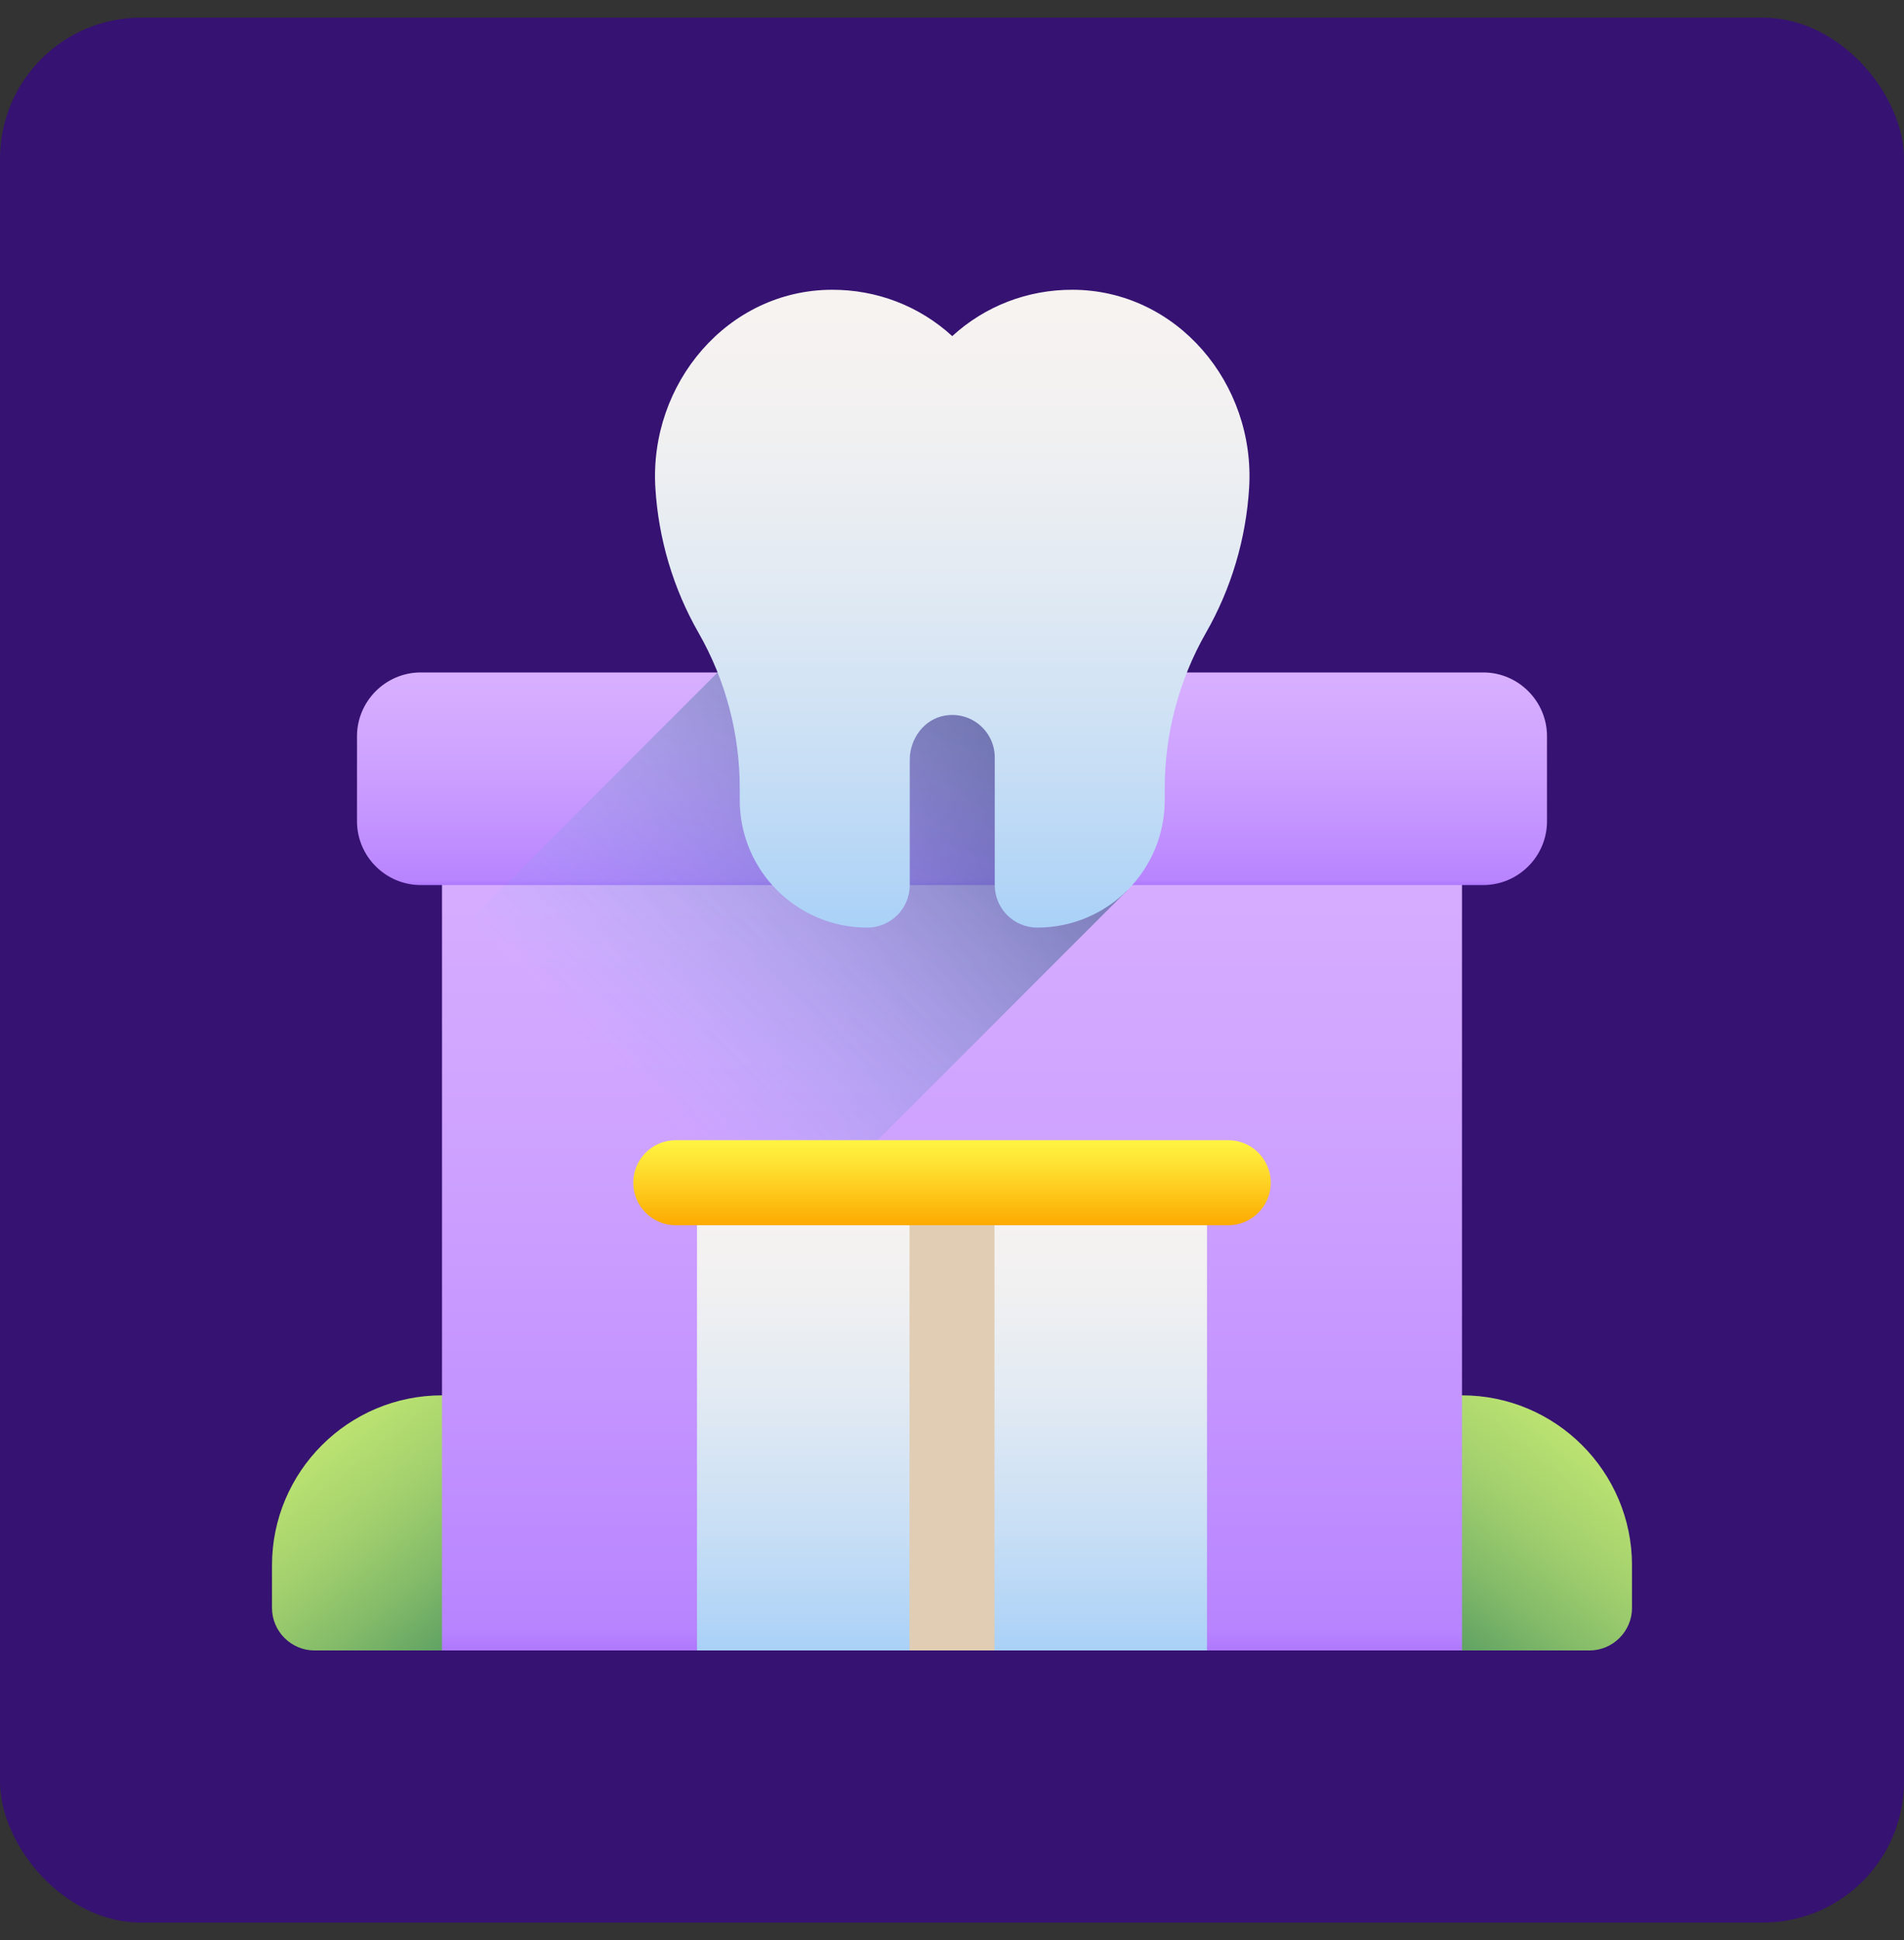 <svg width="54" height="55" viewBox="0 0 54 55" fill="none" xmlns="http://www.w3.org/2000/svg">
<rect x="0" y="0" width="54" height="55" fill="#333333" stroke="none"/>
<rect y="0.5" width="54" height="54" rx="4" fill="#361272"/>
<g clip-path="url(#clip0_802_18835)">
<path d="M14.946 40.759V45.58C14.946 46.243 14.404 46.786 13.741 46.786H8.92C8.257 46.786 7.714 46.243 7.714 45.58V44.375C7.714 41.717 9.878 39.554 12.536 39.554H13.741C14.404 39.554 14.946 40.096 14.946 40.759Z" fill="url(#paint0_linear_802_18835)"/>
<path d="M39.054 40.759V45.58C39.054 46.243 39.596 46.786 40.259 46.786H45.08C45.743 46.786 46.286 46.243 46.286 45.58V44.375C46.286 41.717 44.122 39.554 41.464 39.554H40.259C39.596 39.554 39.054 40.096 39.054 40.759Z" fill="url(#paint1_linear_802_18835)"/>
<path d="M41.464 23.884V46.786H34.232C34.232 46.786 31.502 45.032 27.006 45.032C22.516 45.032 19.768 46.786 19.768 46.786H12.536V23.884C12.536 23.221 13.078 22.679 13.741 22.679H40.259C40.922 22.679 41.464 23.221 41.464 23.884Z" fill="url(#paint2_linear_802_18835)"/>
<path d="M43.875 20.87V23.281C43.875 24.276 43.061 25.089 42.067 25.089H11.933C10.939 25.089 10.125 24.276 10.125 23.281V20.87C10.125 19.876 10.939 19.062 11.933 19.062H42.067C43.061 19.062 43.875 19.876 43.875 20.87Z" fill="url(#paint3_linear_802_18835)"/>
<path d="M31.966 25.246L12.536 44.676V26.879L16.736 22.679L20.352 19.062H31.231L31.659 22.679L31.966 25.246Z" fill="url(#paint4_linear_802_18835)"/>
<path d="M34.232 33.527H19.768V46.786H34.232V33.527Z" fill="url(#paint5_linear_802_18835)"/>
<path d="M28.205 33.527H25.795V46.786H28.205V33.527Z" fill="#E0CDB3"/>
<path d="M34.835 34.732H19.165C18.5 34.732 17.96 34.192 17.96 33.527C17.96 32.861 18.5 32.321 19.165 32.321H34.835C35.5 32.321 36.04 32.861 36.04 33.527C36.04 34.192 35.5 34.732 34.835 34.732Z" fill="url(#paint6_linear_802_18835)"/>
<path d="M30.418 8.214C29.142 8.211 27.938 8.676 27.007 9.528C26.076 8.676 24.872 8.211 23.596 8.214C20.636 8.221 18.408 10.874 18.587 13.829C18.675 15.275 19.093 16.686 19.817 17.948C20.577 19.279 20.98 20.798 20.98 22.335V22.679C20.98 24.676 22.599 26.295 24.596 26.295C25.262 26.295 25.802 25.755 25.802 25.089V21.538C25.802 20.937 26.212 20.381 26.805 20.284C27.56 20.161 28.213 20.741 28.213 21.473V25.089C28.213 25.755 28.752 26.295 29.418 26.295C31.415 26.295 33.034 24.676 33.034 22.679V22.335C33.034 20.798 33.438 19.279 34.197 17.948C34.921 16.686 35.339 15.275 35.427 13.829C35.607 10.874 33.378 8.221 30.418 8.214Z" fill="url(#paint7_linear_802_18835)"/>
</g>
<defs>
<linearGradient id="paint0_linear_802_18835" x1="14.338" y1="46.933" x2="7.062" y2="37.829" gradientUnits="userSpaceOnUse">
<stop stop-color="#489160"/>
<stop offset="0.095" stop-color="#5EA163"/>
<stop offset="0.286" stop-color="#85BC69"/>
<stop offset="0.475" stop-color="#A4D16E"/>
<stop offset="0.66" stop-color="#B9E171"/>
<stop offset="0.837" stop-color="#C7EA73"/>
<stop offset="1" stop-color="#CBED74"/>
</linearGradient>
<linearGradient id="paint1_linear_802_18835" x1="39.662" y1="46.933" x2="46.938" y2="37.829" gradientUnits="userSpaceOnUse">
<stop stop-color="#489160"/>
<stop offset="0.095" stop-color="#5EA163"/>
<stop offset="0.286" stop-color="#85BC69"/>
<stop offset="0.475" stop-color="#A4D16E"/>
<stop offset="0.66" stop-color="#B9E171"/>
<stop offset="0.837" stop-color="#C7EA73"/>
<stop offset="1" stop-color="#CBED74"/>
</linearGradient>
<linearGradient id="paint2_linear_802_18835" x1="27" y1="46.786" x2="27" y2="22.679" gradientUnits="userSpaceOnUse">
<stop stop-color="#AF78FE"/>
<stop offset="0.023" stop-color="#B884FF"/>
<stop offset="0.156" stop-color="#BE8CFF"/>
<stop offset="0.302" stop-color="#C494FF"/>
<stop offset="0.468" stop-color="#CA9CFF"/>
<stop offset="0.668" stop-color="#D0A5FF"/>
<stop offset="1" stop-color="#D8B0FF"/>
</linearGradient>
<linearGradient id="paint3_linear_802_18835" x1="27" y1="25.089" x2="27" y2="19.062" gradientUnits="userSpaceOnUse">
<stop stop-color="#AF78FE"/>
<stop offset="0.023" stop-color="#B884FF"/>
<stop offset="0.156" stop-color="#BE8CFF"/>
<stop offset="0.302" stop-color="#C494FF"/>
<stop offset="0.468" stop-color="#CA9CFF"/>
<stop offset="0.668" stop-color="#D0A5FF"/>
<stop offset="1" stop-color="#D8B0FF"/>
</linearGradient>
<linearGradient id="paint4_linear_802_18835" x1="11.393" y1="36.92" x2="29.7" y2="18.613" gradientUnits="userSpaceOnUse">
<stop offset="0.344" stop-color="#61CCF8" stop-opacity="0"/>
<stop offset="0.379" stop-color="#5AC0EB" stop-opacity="0.032"/>
<stop offset="0.53" stop-color="#4093B9" stop-opacity="0.17"/>
<stop offset="0.673" stop-color="#2B6E92" stop-opacity="0.301"/>
<stop offset="0.803" stop-color="#1C5475" stop-opacity="0.42"/>
<stop offset="0.916" stop-color="#134564" stop-opacity="0.523"/>
<stop offset="1" stop-color="#103F5E" stop-opacity="0.6"/>
</linearGradient>
<linearGradient id="paint5_linear_802_18835" x1="27" y1="46.786" x2="27" y2="33.527" gradientUnits="userSpaceOnUse">
<stop stop-color="#AAD1F7"/>
<stop offset="0.266" stop-color="#C9DFF5"/>
<stop offset="0.544" stop-color="#E2EAF3"/>
<stop offset="0.797" stop-color="#F2F1F1"/>
<stop offset="1" stop-color="#F7F3F1"/>
</linearGradient>
<linearGradient id="paint6_linear_802_18835" x1="27" y1="34.732" x2="27" y2="32.321" gradientUnits="userSpaceOnUse">
<stop stop-color="#FDA900"/>
<stop offset="0.006" stop-color="#FDAA00"/>
<stop offset="0.675" stop-color="#FEDF30"/>
<stop offset="1" stop-color="#FFF442"/>
</linearGradient>
<linearGradient id="paint7_linear_802_18835" x1="27.007" y1="26.295" x2="27.007" y2="8.214" gradientUnits="userSpaceOnUse">
<stop stop-color="#AAD1F7"/>
<stop offset="0.266" stop-color="#C9DFF5"/>
<stop offset="0.544" stop-color="#E2EAF3"/>
<stop offset="0.797" stop-color="#F2F1F1"/>
<stop offset="1" stop-color="#F7F3F1"/>
</linearGradient>
<clipPath id="clip0_802_18835">
<rect width="38.571" height="38.571" fill="white" transform="translate(7.714 8.214)"/>
</clipPath>
</defs>
</svg>
